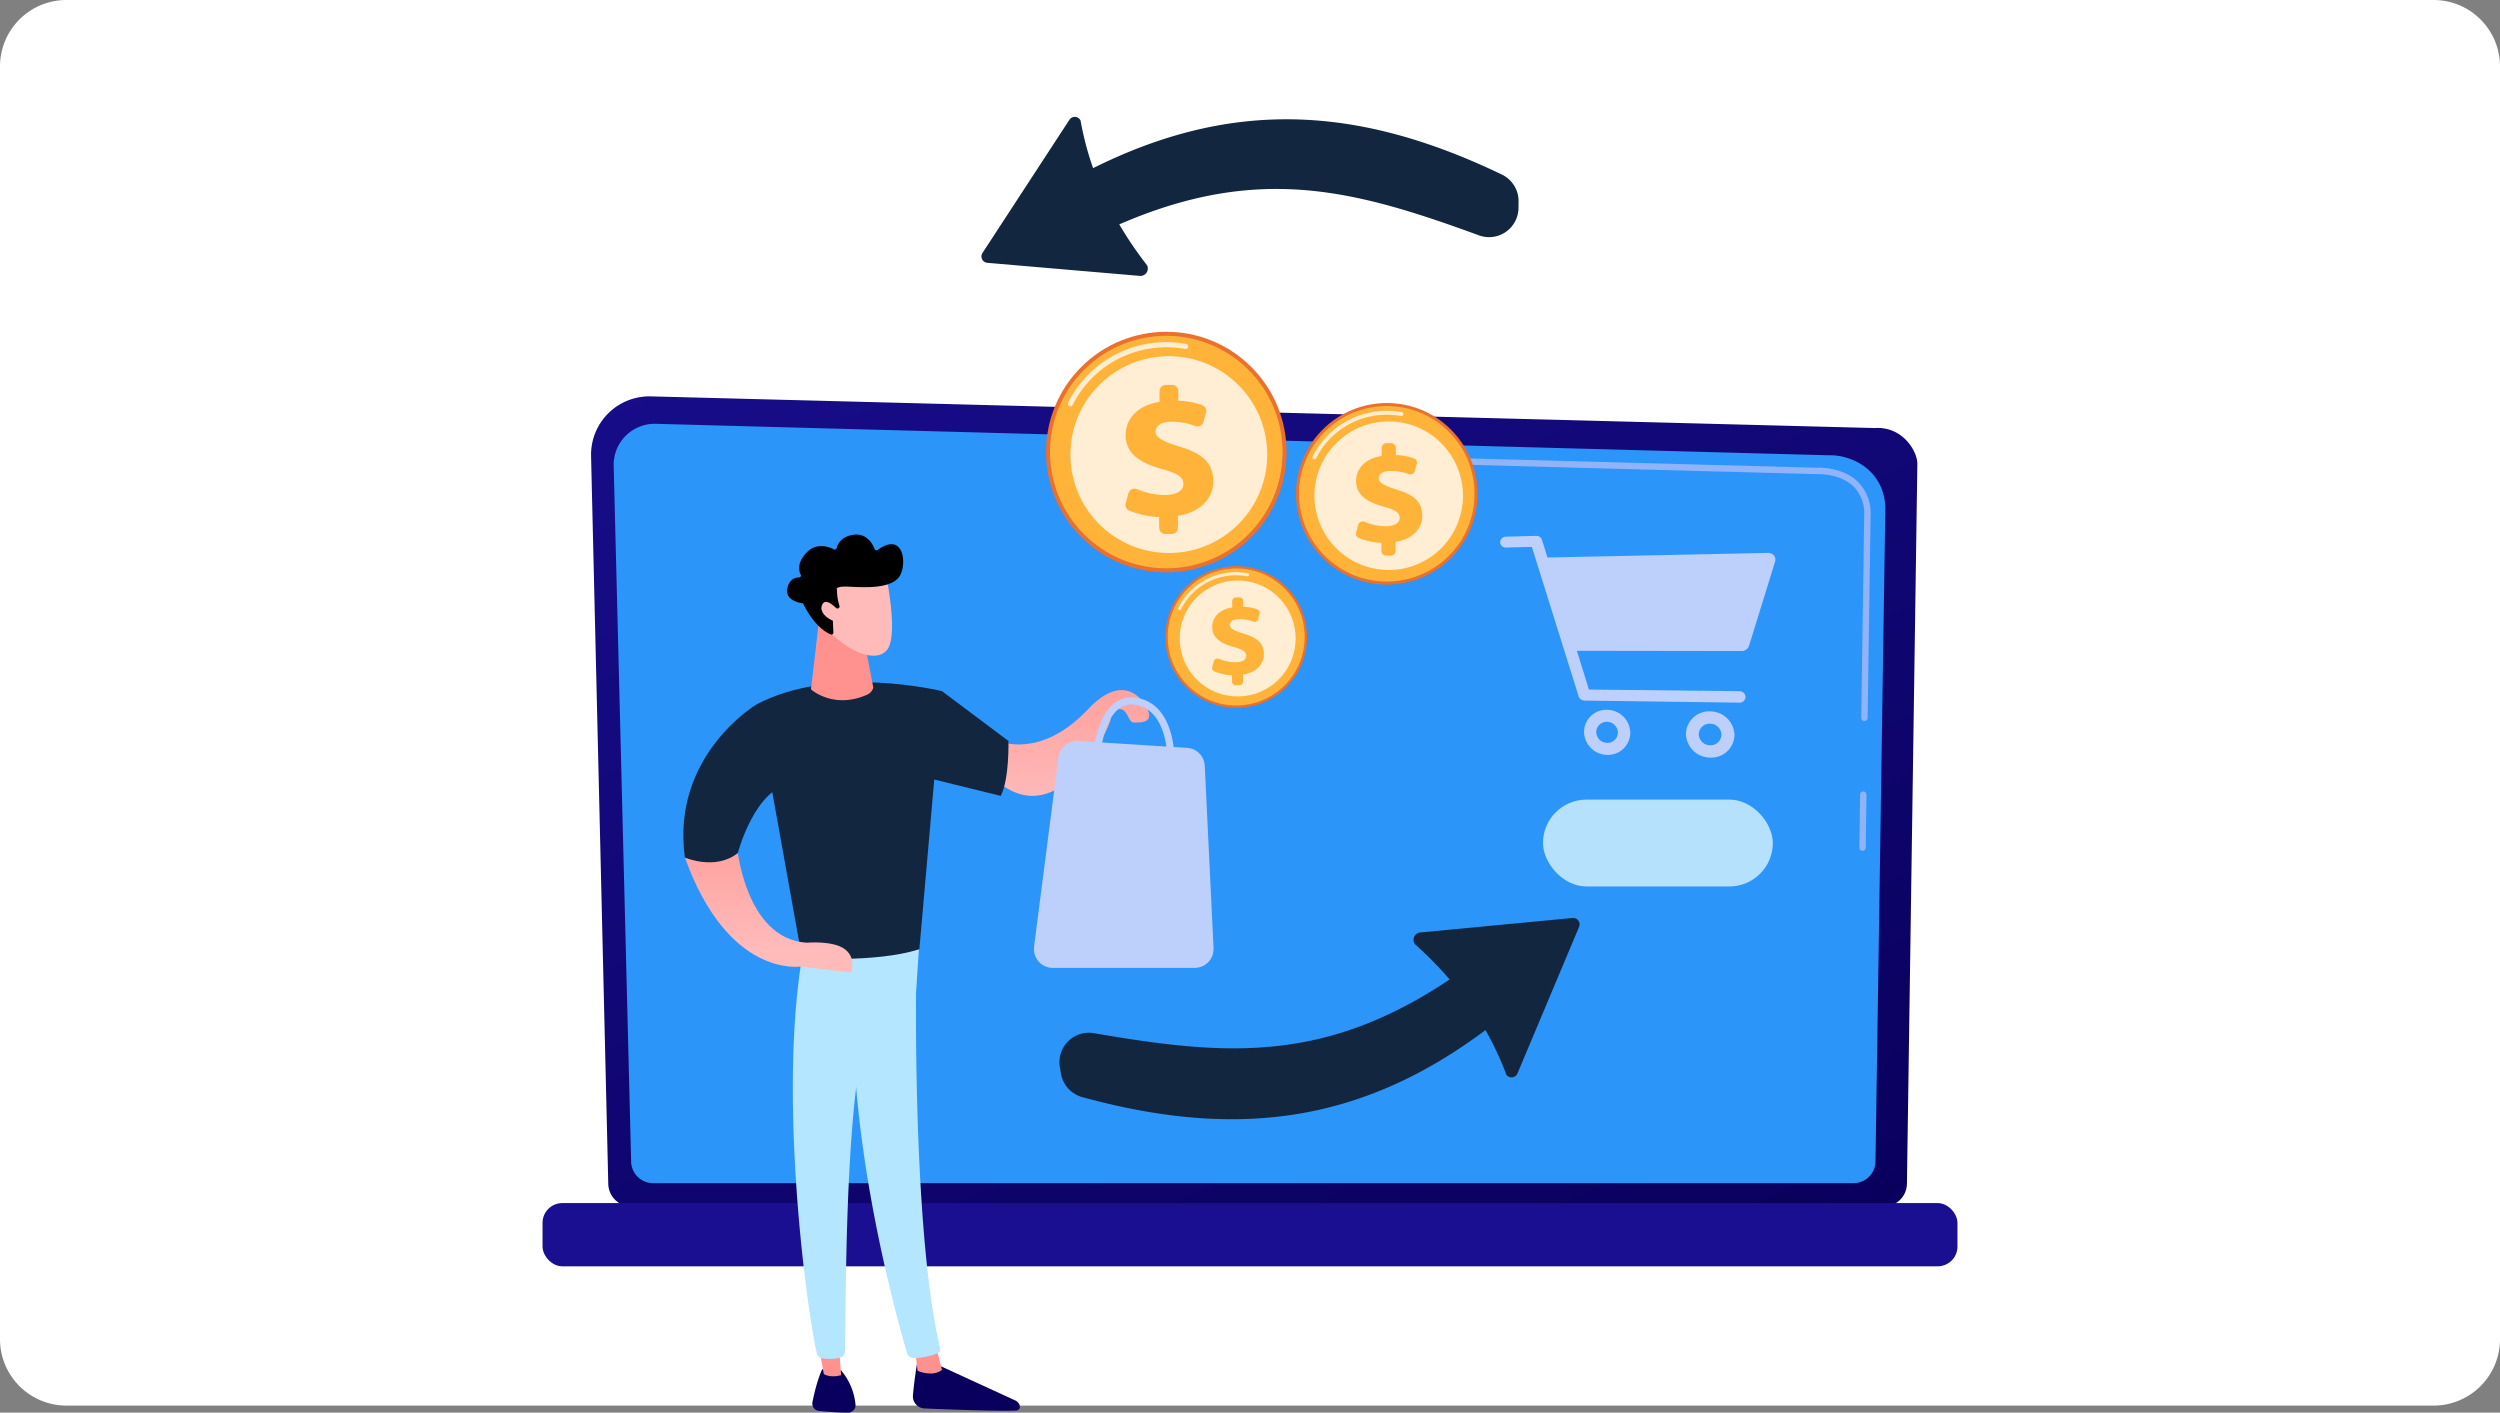 <svg xmlns="http://www.w3.org/2000/svg" xmlns:xlink="http://www.w3.org/1999/xlink" width="715" height="404.001" viewBox="0 0 715 404.001">
  <rect x="0" y="0" width="715" height="404.001" fill="#808080" stroke="none"/>
  <defs>
    <linearGradient id="linear-gradient" x1="0.91" y1="1.068" x2="-0.071" y2="-0.251" gradientUnits="objectBoundingBox">
      <stop offset="0" stop-color="#09005d"/>
      <stop offset="1" stop-color="#1a0f91"/>
    </linearGradient>
    <linearGradient id="linear-gradient-2" x1="0.535" y1="-6.009" x2="0.505" y2="-0.445" xlink:href="#linear-gradient"/>
    <linearGradient id="linear-gradient-3" x1="-16.676" y1="-0.484" x2="-19.511" y2="6.012" xlink:href="#linear-gradient"/>
    <linearGradient id="linear-gradient-4" x1="-69.952" y1="0.5" x2="-68.952" y2="0.5" gradientUnits="objectBoundingBox">
      <stop offset="0" stop-color="#febbba"/>
      <stop offset="1" stop-color="#ff928e"/>
    </linearGradient>
    <linearGradient id="linear-gradient-5" x1="-40.523" y1="-2.223" x2="-47.54" y2="5.384" xlink:href="#linear-gradient"/>
    <linearGradient id="linear-gradient-6" x1="-81.018" y1="0.5" x2="-80.018" y2="0.5" xlink:href="#linear-gradient-4"/>
    <linearGradient id="linear-gradient-7" x1="-32.607" y1="3.056" x2="-31.582" y2="3.056" xlink:href="#linear-gradient-4"/>
    <linearGradient id="linear-gradient-8" x1="-70.267" y1="-29.388" x2="-70.657" y2="-30.478" xlink:href="#linear-gradient-4"/>
    <linearGradient id="linear-gradient-9" x1="-221.283" y1="-112.932" x2="-222.382" y2="-116.66" xlink:href="#linear-gradient-4"/>
    <linearGradient id="linear-gradient-10" x1="3.755" y1="0.889" x2="3.774" y2="-0.278" xlink:href="#linear-gradient-4"/>
    <linearGradient id="linear-gradient-11" x1="7.074" y1="0.909" x2="7.097" y2="-0.307" xlink:href="#linear-gradient-4"/>
  </defs>
  <g id="Grupo_1034307" data-name="Grupo 1034307" transform="translate(-11240.332 -2568.601)">
    <path id="concept-diversity-inclusion-equality-conceptual-photos" d="M19,0H696a19,19,0,0,1,19,19V383a19,19,0,0,1-19,19H19A19,19,0,0,1,0,383V19A19,19,0,0,1,19,0Z" transform="translate(11240.332 2568.601)" fill="#fff"/>
    <g id="Grupo_879032" data-name="Grupo 879032" transform="translate(10978.925 2003.56)">
      <g id="Grupo_879012" data-name="Grupo 879012" transform="translate(416.573 678.398)">
        <path id="Trazado_621796" data-name="Trazado 621796" d="M520.131,1391.851a6.64,6.64,0,0,0,6.623,6.617H884.928a6.64,6.64,0,0,0,6.624-6.617l2.98-205.832c0-3.639-4.288-10.744-12.146-10.21l-350.046-9.057a16.691,16.691,0,0,0-17.127,17.071Z" transform="translate(-501.334 -1166.745)" fill="url(#linear-gradient)"/>
        <path id="Trazado_621797" data-name="Trazado 621797" d="M566.194,1433.453a6.285,6.285,0,0,0,6.266,6.266H915.814a6.285,6.285,0,0,0,6.266-6.266l2.812-186.856c-.331-11.245-10.19-15.286-16.166-15.047l-335.487-9a11.731,11.731,0,0,0-12.035,12Z" transform="translate(-540.857 -1214.696)" fill="#2b95f9"/>
        <g id="Grupo_879011" data-name="Grupo 879011" transform="translate(256.61 17.541)">
          <path id="Trazado_621798" data-name="Trazado 621798" d="M3094.764,1987.051h-.014a.918.918,0,0,1-.9-.932l.222-15.154a.918.918,0,0,1,.918-.9H3095a.918.918,0,0,1,.9.932l-.222,15.154A.918.918,0,0,1,3094.764,1987.051Z" transform="translate(-2973.86 -1874.604)" fill="#91b3fa"/>
          <path id="Trazado_621799" data-name="Trazado 621799" d="M2362.3,1366.761h-.014a.919.919,0,0,1-.9-.932l.852-58.039a10.9,10.9,0,0,0-3.111-8.162c-3.823-3.663-9.893-3.476-10.149-3.464l-107.229-2.875a.917.917,0,0,1-.893-.942.879.879,0,0,1,.942-.893l107.166,2.875c.667-.039,7.13-.151,11.434,3.973a12.675,12.675,0,0,1,3.677,9.5l-.853,58.057A.919.919,0,0,1,2362.3,1366.761Z" transform="translate(-2240.854 -1291.449)" fill="#91b3fa"/>
        </g>
        <rect id="Rectángulo_327501" data-name="Rectángulo 327501" width="404.668" height="18.085" rx="5.654" transform="translate(404.668 248.81) rotate(180)" fill="url(#linear-gradient-2)"/>
      </g>
      <g id="Grupo_879017" data-name="Grupo 879017" transform="translate(690.449 718.302)">
        <g id="Grupo_879013" data-name="Grupo 879013" transform="translate(12.25 75.425)">
          <rect id="Rectángulo_327502" data-name="Rectángulo 327502" width="65.734" height="24.833" rx="12.416" fill="#b6e1fd"/>
        </g>
        <g id="Grupo_879016" data-name="Grupo 879016" transform="translate(0 0)">
          <path id="Trazado_621800" data-name="Trazado 621800" d="M2441.886,1456.008a2.14,2.14,0,0,0-1.759-.709l-62.975,1.321-1.591-5.053a1.639,1.639,0,0,0-1.632-1.135l-8.646.227a1.625,1.625,0,0,0-1.678,1.594,1.531,1.531,0,0,0,1.678,1.511l7.389-.175,13.37,42.722a1.765,1.765,0,0,0,1.666,1.224l44.2.593a1.7,1.7,0,0,0,1.879-1.618,1.749,1.749,0,0,0-1.879-1.663l-42.912-.463-3.444-11.092,47.156.071a2.184,2.184,0,0,0,2.087-1.507l7.443-24.064A1.893,1.893,0,0,0,2441.886,1456.008Z" transform="translate(-2363.605 -1450.432)" fill="#bdd0fb"/>
          <g id="Grupo_879014" data-name="Grupo 879014" transform="translate(23.989 49.739)">
            <path id="Trazado_621801" data-name="Trazado 621801" d="M2540.727,1804.036a6.378,6.378,0,0,0-6.579,6.31,6.709,6.709,0,0,0,6.579,6.585,6.377,6.377,0,0,0,6.652-6.308A6.707,6.707,0,0,0,2540.727,1804.036Zm0,9.456a3.131,3.131,0,0,1-3.079-3.073,2.977,2.977,0,0,1,3.079-2.944,3.13,3.13,0,0,1,3.1,3.073A2.977,2.977,0,0,1,2540.727,1813.492Z" transform="translate(-2534.148 -1804.035)" fill="#bdd0fb"/>
          </g>
          <g id="Grupo_879015" data-name="Grupo 879015" transform="translate(53.129 50.197)">
            <path id="Trazado_621802" data-name="Trazado 621802" d="M2748.211,1807.292a6.62,6.62,0,0,0-6.905,6.461,6.963,6.963,0,0,0,6.905,6.75,6.621,6.621,0,0,0,6.983-6.459A6.963,6.963,0,0,0,2748.211,1807.292Zm0,9.688a3.249,3.249,0,0,1-3.232-3.15,3.089,3.089,0,0,1,3.232-3.015,3.249,3.249,0,0,1,3.249,3.151A3.089,3.089,0,0,1,2748.211,1816.979Z" transform="translate(-2741.306 -1807.291)" fill="#bdd0fb"/>
          </g>
        </g>
      </g>
      <g id="Grupo_879018" data-name="Grupo 879018" transform="translate(542.103 598.461)">
        <path id="Trazado_621803" data-name="Trazado 621803" d="M1405.117,625.753c46.5-28.722,86.191-28.474,131.861-6.545a8.432,8.432,0,0,1,4.792,7.693l-.022,1.9a8.416,8.416,0,0,1-11.305,7.808c-39.49-14.449-69.073-22.085-116.932,3.726a8.413,8.413,0,0,1-12.35-6.548h0A8.425,8.425,0,0,1,1405.117,625.753Z" transform="translate(-1388.157 -602.716)" fill="#12263f"/>
        <path id="Trazado_621804" data-name="Trazado 621804" d="M1334.151,599.289l-24.863,38.093a1.832,1.832,0,0,0,1.378,2.827l43.6,3.739a2.124,2.124,0,0,0,2.111-3c-10.415-13.4-16.508-27.23-19.041-41.42A1.827,1.827,0,0,0,1334.151,599.289Z" transform="translate(-1308.988 -598.461)" fill="#12263f"/>
      </g>
      <g id="Grupo_879021" data-name="Grupo 879021" transform="translate(456.842 717.925)">
        <path id="Trazado_621805" data-name="Trazado 621805" d="M1170.94,3125.892s-.9,5.088-1.339,10.125a3.47,3.47,0,0,0,3.319,3.76c6.707.279,21.054.823,26.2.593a1.129,1.129,0,0,0,.994-1.547h0a2.527,2.527,0,0,0-1.293-1.362l-23.7-10.892Z" transform="translate(-1103.934 -2889.839)" fill="url(#linear-gradient-3)"/>
        <path id="Trazado_621806" data-name="Trazado 621806" d="M1173.97,3098.9l.722,6.086s4.151,1.932,6.987-.244l-1.719-6.782Z" transform="translate(-1107.7 -2865.833)" fill="url(#linear-gradient-4)"/>
        <path id="Trazado_621807" data-name="Trazado 621807" d="M1062.843,2291.2c-.312,1.589-1.674,79.31,6.633,114.14a1.181,1.181,0,0,1-.693,1.375,20.574,20.574,0,0,1-6.766,1.375,2.037,2.037,0,0,1-2.02-1.461c-2.375-8.081-13.754-48.569-15.239-87.246-1.659-43.218,0-1.471,0-1.471l.973-26.715Z" transform="translate(-996.031 -2172.557)" fill="#b4e6ff"/>
        <path id="Trazado_621808" data-name="Trazado 621808" d="M967.931,3144.762s-1.431,2.569-2.816,9.394a2.117,2.117,0,0,0,1.863,2.536c2.215.218,5.624.5,8.355.479a2.111,2.111,0,0,0,2.09-2.355,17.8,17.8,0,0,0-4.156-9.764Z" transform="translate(-928.186 -2906.054)" fill="url(#linear-gradient-5)"/>
        <path id="Trazado_621809" data-name="Trazado 621809" d="M976.464,3086.928l1.687,9.2s1.668,1.241,4.968.341l-.805-9.9Z" transform="translate(-937.976 -2856.049)" fill="url(#linear-gradient-6)"/>
        <path id="Trazado_621810" data-name="Trazado 621810" d="M928.08,2281.9c-6.795,41.006,1.474,101.35,4.262,113.161a1.842,1.842,0,0,0,1.487,1.4,12.371,12.371,0,0,0,5.315-.212,1.688,1.688,0,0,0,1.214-1.555c.374-9.548-.3-68.168,6.032-91.335a5.264,5.264,0,0,1,2.03-2.9l12.288-8.736.942-14.121Z" transform="translate(-894.15 -2160.87)" fill="#b4e6ff"/>
        <path id="Trazado_621811" data-name="Trazado 621811" d="M904.716,1750.561s-31.214-7.779-53.044,3.782l13,72.454s20.675,1.667,33.57-2.435Z" transform="translate(-830.738 -1705.767)" fill="#12263f"/>
        <path id="Trazado_621812" data-name="Trazado 621812" d="M964.823,1611.881l-2.388,20.56a.675.675,0,0,0,.183.85c1.6,1.23,7.469,4.973,15.778,1.313a3.179,3.179,0,0,0,1.787-2.026l-3.38-17.818Z" transform="translate(-925.853 -1588.794)" fill="url(#linear-gradient-7)"/>
        <g id="Grupo_879019" data-name="Grupo 879019" transform="translate(29.671 0)">
          <path id="Trazado_621813" data-name="Trazado 621813" d="M1010.208,1535.683s3.041,14.857.637,19.789-10.752,2.068-16.9-4.323l-1.075-15.392Z" transform="translate(-981.749 -1523.314)" fill="url(#linear-gradient-8)"/>
          <path id="Trazado_621814" data-name="Trazado 621814" d="M928.316,1468.869a.552.552,0,0,0,.459-.707,14.406,14.406,0,0,1-.711-4.591s-1-1.147,3.661-.907,11.618.535,14.072-2.766c2.392-3.218,1.574-13.324-6.129-7.733a.552.552,0,0,1-.841-.241c-.563-1.458-2.238-4.633-6.013-4.119-3.532.481-4.557,2.664-4.854,3.829a.549.549,0,0,1-.782.355c-1.489-.766-5.2-2.139-8.109,1.224-2.4,2.77-1.985,4.859-1.384,6a.55.55,0,0,1-.484.81c-1.13.012-2.728.5-3.309,2.965-.8,3.412,3.038,4.222,4.152,4.384a.554.554,0,0,1,.421.3c.618,1.284,3.479,6.807,7.795,8.643a.557.557,0,0,0,.768-.541l-.278-6.192a.555.555,0,0,1,.482-.575Z" transform="translate(-913.783 -1447.75)"/>
          <path id="Trazado_621815" data-name="Trazado 621815" d="M988.837,1587.523s-3.877-4.765-5.059-2.062,3.178,5.356,5.83,5Z" transform="translate(-973.761 -1565.376)" fill="url(#linear-gradient-9)"/>
        </g>
        <path id="Trazado_621816" data-name="Trazado 621816" d="M1342.633,1778.515s11.774,5.472,25.543-9.137c9.411-9.984,15.168-3.862,16.988.168s-2.533,3.694-4.051,3.694-1.706-4.385-4.383-3.787-1.889-.2-2.057,2.484-14.557,33.027-32.357,18.25Z" transform="translate(-1252.366 -1719.483)" fill="url(#linear-gradient-10)"/>
        <g id="Grupo_879020" data-name="Grupo 879020" transform="translate(100.261 46.584)">
          <path id="Trazado_621817" data-name="Trazado 621817" d="M1459.433,1869.386l-31.114-1.961a5.394,5.394,0,0,0-5.688,4.694l-6.968,54.111a5.394,5.394,0,0,0,5.349,6.082h40.6a5.394,5.394,0,0,0,5.387-5.654l-2.517-52.151A5.393,5.393,0,0,0,1459.433,1869.386Z" transform="translate(-1415.618 -1854.967)" fill="#bdd0fb"/>
          <path id="Trazado_621818" data-name="Trazado 621818" d="M1557.027,1798.837a1.007,1.007,0,0,0,1.006-.965c.029-.695.577-17.04-10.926-18.837a7.882,7.882,0,0,0-6.49,1.719c-5.6,4.628-6.073,16.537-6.091,17.042a1.007,1.007,0,0,0,2.014.07c0-.114.46-11.51,5.363-15.559a5.867,5.867,0,0,1,4.894-1.28c9.746,1.522,9.231,16.61,9.224,16.762a1.008,1.008,0,0,0,.965,1.049Z" transform="translate(-1517.799 -1778.92)" fill="#bdd0fb"/>
        </g>
        <path id="Trazado_621819" data-name="Trazado 621819" d="M1202.216,1766.2l18.994,14.237s.336,10.666-2.183,15.71l-21.158-5.2Z" transform="translate(-1128.238 -1721.407)" fill="#12263f"/>
        <path id="Trazado_621820" data-name="Trazado 621820" d="M720.807,2075.835s2.129,27.208,20.039,28.381c0,0,7.677-.7,11.009,1.913s1.717,6.649,1.717,6.649l-14.45-1.762s-20.666,3.441-33.093-31.151Z" transform="translate(-705.583 -1987.486)" fill="url(#linear-gradient-11)"/>
        <path id="Trazado_621821" data-name="Trazado 621821" d="M723.783,1793.09s-24.517,14.584-20.486,43.8c0,0,8.758,3.8,15.126-1.293,0,0,4.962-18.983,15.74-19.928Z" transform="translate(-702.849 -1744.513)" fill="#12263f"/>
      </g>
      <g id="Grupo_879030" data-name="Grupo 879030" transform="translate(546.316 626.095)">
        <g id="Grupo_879023" data-name="Grupo 879023" transform="translate(0 19.591)">
          <circle id="Elipse_7005" data-name="Elipse 7005" cx="34.399" cy="34.399" r="34.399" transform="translate(0 48.647) rotate(-45)" fill="#eb6f2d"/>
          <circle id="Elipse_7006" data-name="Elipse 7006" cx="33.255" cy="33.255" r="33.255" transform="translate(1.618 48.647) rotate(-45)" fill="#ffb338"/>
          <path id="Trazado_621822" data-name="Trazado 621822" d="M1485.3,1074.887a.742.742,0,0,1-.662-1.076,31.309,31.309,0,0,1,28.084-17.292,31.743,31.743,0,0,1,5.671.51.742.742,0,1,1-.266,1.46,30.24,30.24,0,0,0-5.405-.486,29.831,29.831,0,0,0-26.759,16.476A.742.742,0,0,1,1485.3,1074.887Z" transform="translate(-1464.076 -1039.312)" fill="#fff" opacity="0.76"/>
          <circle id="Elipse_7007" data-name="Elipse 7007" cx="28.146" cy="28.146" r="28.146" transform="translate(9.567 49.372) rotate(-45)" fill="#fff" opacity="0.78"/>
          <g id="Grupo_879022" data-name="Grupo 879022" transform="translate(36.975 29.452)">
            <path id="Trazado_621823" data-name="Trazado 621823" d="M1611.435,1184.412v-3.062a24.976,24.976,0,0,1-8.592-1.863,1.771,1.771,0,0,1-.979-2.093l.778-2.852a1.786,1.786,0,0,1,2.424-1.168,20.731,20.731,0,0,0,7.933,1.67c3.075,0,5.368-1.042,5.368-3.179,0-1.928-1.772-3.074-6.045-4.221-6.1-1.667-10.475-4.325-10.475-9.693,0-4.847,3.544-8.547,9.693-9.537v-3.062a1.784,1.784,0,0,1,1.784-1.784h1.8a1.784,1.784,0,0,1,1.784,1.784v2.75a22.762,22.762,0,0,1,6.81,1.223,1.775,1.775,0,0,1,1.109,2.143l-.715,2.638a1.779,1.779,0,0,1-2.349,1.2,18.58,18.58,0,0,0-6.679-1.213c-3.648,0-4.69,1.511-4.69,2.866,0,1.667,2.189,2.814,6.931,4.273,6.775,2.032,9.589,4.846,9.589,9.9,0,4.638-3.439,8.807-10.11,9.85v3.427a1.784,1.784,0,0,1-1.784,1.784h-1.8A1.784,1.784,0,0,1,1611.435,1184.412Z" transform="translate(-1601.8 -1143.568)" fill="#ffb338"/>
          </g>
        </g>
        <g id="Grupo_879033" data-name="Grupo 879033" transform="translate(75 43.46)">
          <circle id="Elipse_7005-2" data-name="Elipse 7005" cx="25.96" cy="25.96" r="25.96" transform="translate(0 36.713) rotate(-45)" fill="#eb6f2d"/>
          <circle id="Elipse_7006-2" data-name="Elipse 7006" cx="25.097" cy="25.097" r="25.097" transform="translate(1.221 36.713) rotate(-45)" fill="#ffb338"/>
          <path id="Trazado_621822-2" data-name="Trazado 621822" d="M1485.119,1070.381a.56.56,0,0,1-.5-.812,23.628,23.628,0,0,1,21.194-13.049,23.954,23.954,0,0,1,4.28.385.56.56,0,1,1-.2,1.1,22.815,22.815,0,0,0-4.079-.367,22.513,22.513,0,0,0-20.195,12.434A.56.56,0,0,1,1485.119,1070.381Z" transform="translate(-1469.101 -1043.533)" fill="#fff" opacity="0.76"/>
          <circle id="Elipse_7007-2" data-name="Elipse 7007" cx="21.241" cy="21.241" r="21.241" transform="translate(7.22 37.26) rotate(-45)" fill="#fff" opacity="0.78"/>
          <g id="Grupo_879022-2" data-name="Grupo 879022" transform="translate(27.904 22.227)">
            <path id="Trazado_621823-2" data-name="Trazado 621823" d="M1609.071,1174.392v-2.311a18.849,18.849,0,0,1-6.484-1.406,1.337,1.337,0,0,1-.739-1.579l.587-2.152a1.347,1.347,0,0,1,1.829-.882,15.647,15.647,0,0,0,5.987,1.261c2.32,0,4.051-.787,4.051-2.4,0-1.455-1.337-2.32-4.562-3.186-4.6-1.258-7.905-3.264-7.905-7.315,0-3.658,2.674-6.45,7.315-7.2v-2.311a1.346,1.346,0,0,1,1.346-1.347h1.358a1.347,1.347,0,0,1,1.347,1.347v2.075a17.184,17.184,0,0,1,5.14.923,1.34,1.34,0,0,1,.837,1.618l-.54,1.991a1.343,1.343,0,0,1-1.773.907,14.022,14.022,0,0,0-5.041-.915c-2.753,0-3.539,1.141-3.539,2.163,0,1.258,1.652,2.124,5.23,3.225,5.113,1.534,7.236,3.657,7.236,7.472,0,3.5-2.6,6.647-7.63,7.433v2.586a1.347,1.347,0,0,1-1.347,1.347h-1.358A1.347,1.347,0,0,1,1609.071,1174.392Z" transform="translate(-1601.8 -1143.568)" fill="#ffb338"/>
          </g>
        </g>
        <g id="Grupo_879034" data-name="Grupo 879034" transform="translate(39.977 92.46)">
          <circle id="Elipse_7005-3" data-name="Elipse 7005" cx="20.265" cy="20.265" r="20.265" transform="translate(0 28.659) rotate(-45)" fill="#eb6f2d"/>
          <circle id="Elipse_7006-3" data-name="Elipse 7006" cx="19.591" cy="19.591" r="19.591" transform="translate(0.953 28.659) rotate(-45)" fill="#ffb338"/>
          <path id="Trazado_621822-3" data-name="Trazado 621822" d="M1485,1067.34a.437.437,0,0,1-.39-.634,18.445,18.445,0,0,1,16.545-10.187,18.7,18.7,0,0,1,3.341.3.437.437,0,0,1-.156.86,17.816,17.816,0,0,0-3.184-.286,17.575,17.575,0,0,0-15.765,9.707A.437.437,0,0,1,1485,1067.34Z" transform="translate(-1472.492 -1046.382)" fill="#fff" opacity="0.76"/>
          <circle id="Elipse_7007-3" data-name="Elipse 7007" cx="16.582" cy="16.582" r="16.582" transform="translate(5.636 29.086) rotate(-45)" fill="#fff" opacity="0.78"/>
          <g id="Grupo_879022-3" data-name="Grupo 879022" transform="translate(21.783 17.351)">
            <path id="Trazado_621823-3" data-name="Trazado 621823" d="M1607.476,1167.63v-1.8a14.718,14.718,0,0,1-5.062-1.1,1.044,1.044,0,0,1-.577-1.233l.458-1.68a1.052,1.052,0,0,1,1.428-.688,12.215,12.215,0,0,0,4.674.984c1.811,0,3.162-.614,3.162-1.873,0-1.136-1.044-1.811-3.561-2.487-3.592-.982-6.171-2.548-6.171-5.71,0-2.855,2.088-5.035,5.71-5.618v-1.8a1.051,1.051,0,0,1,1.051-1.051h1.06a1.051,1.051,0,0,1,1.051,1.051v1.62a13.413,13.413,0,0,1,4.012.72,1.046,1.046,0,0,1,.654,1.263l-.421,1.554a1.048,1.048,0,0,1-1.384.708,10.945,10.945,0,0,0-3.935-.714c-2.149,0-2.763.89-2.763,1.689,0,.982,1.289,1.658,4.083,2.517,3.991,1.2,5.649,2.855,5.649,5.833,0,2.732-2.026,5.188-5.956,5.8v2.019a1.051,1.051,0,0,1-1.051,1.051h-1.06A1.051,1.051,0,0,1,1607.476,1167.63Z" transform="translate(-1601.8 -1143.568)" fill="#ffb338"/>
          </g>
        </g>
      </g>
      <g id="Grupo_879031" data-name="Grupo 879031" transform="translate(564.403 827.576)">
        <path id="Trazado_621830" data-name="Trazado 621830" d="M1602.606,2287.984c-40.593,36.594-79.689,43.468-128.551,30.083a8.431,8.431,0,0,1-6.093-6.709l-.319-1.873a8.416,8.416,0,0,1,9.722-9.708c41.441,7.134,71.913,9.342,114.369-24.633a8.412,8.412,0,0,1,13.324,4.227h0A8.425,8.425,0,0,1,1602.606,2287.984Z" transform="translate(-1467.52 -2266.827)" fill="#12263f"/>
        <path id="Trazado_621831" data-name="Trazado 621831" d="M2217.2,2271.754l17.63-41.933a1.832,1.832,0,0,0-1.862-2.534l-43.568,4.14a2.124,2.124,0,0,0-1.539,3.333c12.649,11.313,21.123,23.829,26.159,37.334A1.826,1.826,0,0,0,2217.2,2271.754Z" transform="translate(-2086.207 -2227.278)" fill="#12263f"/>
      </g>
    </g>
  </g>
</svg>
